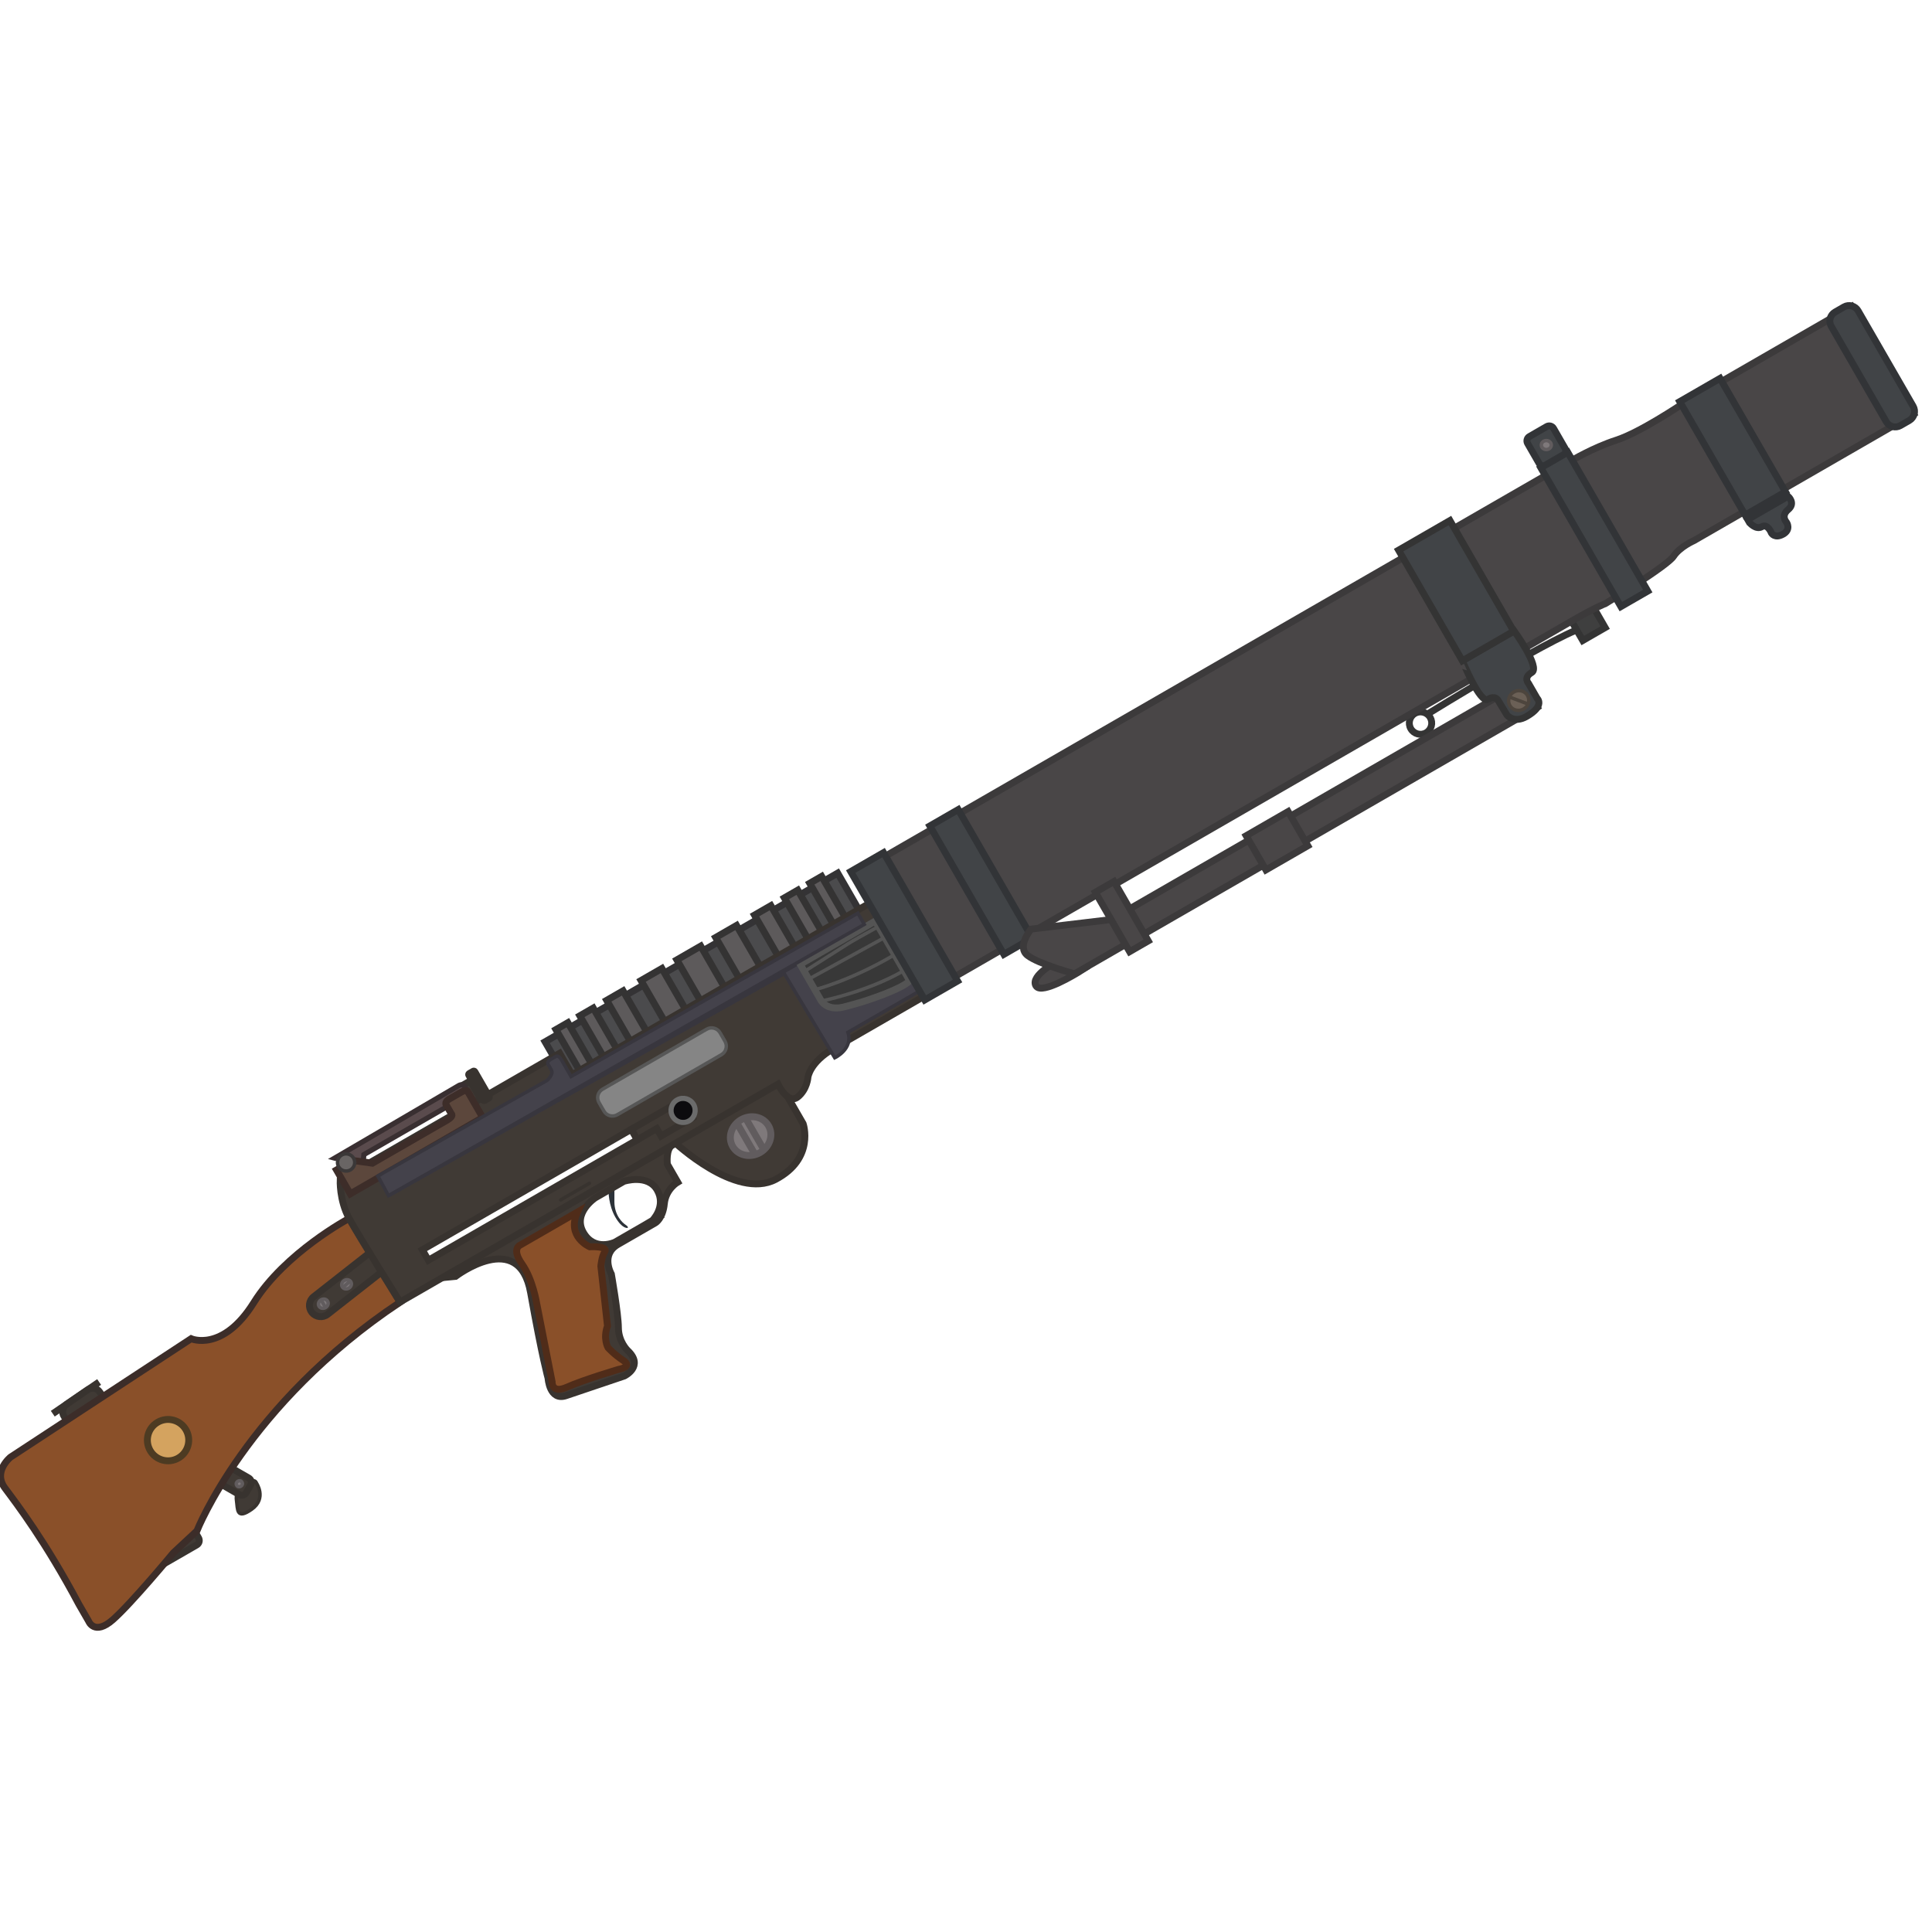 <?xml version="1.0" encoding="UTF-8" standalone="no"?>
<!-- Generator: Adobe Illustrator 27.0.0, SVG Export Plug-In . SVG Version: 6.00 Build 0)  -->

<svg
   version="1.1"
   id="svg279"
   inkscape:version="1.1.2 (0a00cf5339, 2022-02-04)"
   sodipodi:docname="lewis_gun.svg"
   x="0px"
   y="0px"
   viewBox="0 0 110 110"
   xml:space="preserve"
   width="110"
   height="110"
   xmlns:inkscape="http://www.inkscape.org/namespaces/inkscape"
   xmlns:sodipodi="http://sodipodi.sourceforge.net/DTD/sodipodi-0.dtd"
   xmlns="http://www.w3.org/2000/svg"
   xmlns:svg="http://www.w3.org/2000/svg"><defs
   id="defs210" />
<style
   type="text/css"
   id="style132">
	.st0{fill:#1E1F24;stroke:#2F2F37;stroke-width:4;stroke-miterlimit:11.34;}
	.st1{fill:#333333;stroke:#2F2F37;stroke-width:4;stroke-miterlimit:10;}
	.st2{fill:none;stroke:#343434;stroke-width:4;stroke-miterlimit:11.34;}
	.st3{fill:#3F3F3F;stroke:#343434;stroke-width:4;stroke-miterlimit:11.34;}
	.st4{fill:#393D49;stroke:#2D3039;stroke-width:4;stroke-miterlimit:11.34;}
	.st5{fill:#7F797B;stroke:#615C5E;stroke-width:2;stroke-miterlimit:11.34;}
	.st6{fill:none;stroke:#333942;stroke-width:2;stroke-miterlimit:11.34;}
	.st7{fill:#24292F;stroke:#2D333B;stroke-width:4;stroke-miterlimit:11.34;}
	.st8{fill:none;stroke:#2D3339;stroke-width:4;stroke-miterlimit:11.34;}
	.st9{fill:#1E1F24;stroke:#3C3D47;stroke-width:4;stroke-miterlimit:11.34;}
	.st10{fill:#5A4B4D;stroke:#392F31;stroke-width:3;stroke-miterlimit:11.34;}
	.st11{fill:#694F4A;stroke:#3C2D29;stroke-width:4;stroke-miterlimit:11.34;}
	.st12{fill:#3F3F3F;stroke:#333333;stroke-width:4;stroke-miterlimit:11.34;}
	.st13{fill:#2C3239;}
	.st14{fill:#1E1F24;stroke:#303038;stroke-width:4;stroke-miterlimit:11.34;}
	.st15{fill:#24292F;stroke:#1D2227;stroke-width:2;stroke-miterlimit:11.34;}
	.st16{fill:#383838;stroke:#545454;stroke-width:4;stroke-miterlimit:11.34;}
	.st17{fill:#383838;stroke:#545454;stroke-width:2;stroke-miterlimit:11.34;}
	.st18{fill:none;stroke:#545454;stroke-width:2;stroke-miterlimit:11.34;}
	.st19{fill:#24292F;stroke:#1D2227;stroke-width:4;stroke-miterlimit:11.34;}
	.st20{fill:#7F797B;stroke:#615C5E;stroke-width:4;stroke-miterlimit:11.34;}
	.st21{fill:none;stroke:#615C5E;stroke-width:4;stroke-miterlimit:11.34;}
	.st22{fill:#5C473C;stroke:#3D2D29;stroke-width:4;stroke-miterlimit:11.34;}
	.st23{fill:#696564;stroke:#3B3838;stroke-width:2;stroke-miterlimit:11.34;}
	.st24{fill:#745B5A;stroke:#4D3C3B;stroke-width:4;stroke-miterlimit:11.34;}
	.st25{fill:#4F3E3E;stroke:#3A2E2D;stroke-width:4;stroke-miterlimit:11.34;}
	.st26{fill:#4F3E3E;stroke:#392D2D;stroke-width:4;stroke-miterlimit:11.34;}
	.st27{fill:#2F2924;stroke:#39322C;stroke-width:4;stroke-miterlimit:11.34;}
	.st28{fill:#393D49;stroke:#2E3139;stroke-width:4;stroke-miterlimit:11.34;}
	.st29{fill:#6B6056;stroke:#4D453D;stroke-width:2;stroke-miterlimit:11.34;}
	.st30{fill:none;stroke:#4D453D;stroke-width:2;stroke-miterlimit:11.34;}
	.st31{fill:#1E1F24;stroke:#3C3D47;stroke-width:4;stroke-linecap:round;stroke-miterlimit:11.34;}
	.st32{fill:none;stroke:#3C3D47;stroke-width:2;stroke-linecap:round;stroke-miterlimit:11.34;}
	.st33{fill:none;stroke:#615C5E;stroke-width:2;stroke-miterlimit:11.34;}
	.st34{fill:#858585;stroke:#575757;stroke-width:2;stroke-miterlimit:11.34;}
	.st35{fill:none;stroke:#1D2227;stroke-width:2;stroke-miterlimit:11.34;}
	.st36{fill:#D4A35F;stroke:#4D3B22;stroke-width:4;stroke-miterlimit:11.34;}
	.st37{fill:#0C0B0E;stroke:#6B6B6B;stroke-width:3;stroke-miterlimit:10;}
</style>
<sodipodi:namedview
   bordercolor="#999999"
   borderopacity="1"
   id="namedview281"
   inkscape:current-layer="svg279"
   inkscape:cx="56.240507"
   inkscape:cy="54.850532"
   inkscape:deskcolor="#d1d1d1"
   inkscape:pagecheckerboard="true"
   inkscape:pageopacity="0"
   inkscape:showpageshadow="0"
   inkscape:window-height="1372"
   inkscape:window-maximized="1"
   inkscape:window-width="2560"
   inkscape:window-x="0"
   inkscape:window-y="0"
   inkscape:zoom="9.3526896"
   pagecolor="#505050"
   showgrid="false"
   inkscape:pageshadow="0">
	</sodipodi:namedview>


<g
   id="Legs">
	
	
	
	
	
	
	
	
	
</g>
<g
   id="g977"
   transform="matrix(0.085,-0.049,0.049,0.085,-22.175,49.129)"><g
     id="Disc">
	<rect
   id="rect136"
   x="418"
   y="360.8"
   class="st0"
   width="196"
   height="29"
   style="fill:#4b4b4d;fill-opacity:1;stroke:#343335;stroke-opacity:1" />
	<rect
   id="rect138"
   x="508"
   y="357.8"
   class="st1"
   width="16"
   height="29"
   style="fill:#5d5a5b;fill-opacity:1;stroke:#343333;stroke-opacity:1" />
	<rect
   id="rect140"
   x="534"
   y="357.8"
   class="st1"
   width="14"
   height="29"
   style="fill:#5d5a5b;fill-opacity:1;stroke:#343333;stroke-opacity:1" />
	<rect
   id="rect142"
   x="560"
   y="357.8"
   class="st1"
   width="11"
   height="29"
   style="fill:#5d5a5b;fill-opacity:1;stroke:#343333;stroke-opacity:1" />
	<rect
   id="rect144"
   x="580"
   y="357.8"
   class="st1"
   width="9"
   height="29"
   style="fill:#5d5a5b;fill-opacity:1;stroke:#343333;stroke-opacity:1" />
	<rect
   id="rect146"
   x="597"
   y="357.8"
   class="st1"
   width="8"
   height="29"
   style="fill:#5d5a5b;fill-opacity:1;stroke:#343333;stroke-opacity:1" />
	<rect
   id="rect148"
   x="484"
   y="357.8"
   class="st1"
   width="14"
   height="29"
   style="fill:#5d5a5b;fill-opacity:1;stroke:#343333;stroke-opacity:1" />
	<rect
   id="rect150"
   x="461"
   y="357.8"
   class="st1"
   width="11"
   height="29"
   style="fill:#5d5a5b;fill-opacity:1;stroke:#343333;stroke-opacity:1" />
	<rect
   id="rect152"
   x="443"
   y="357.8"
   class="st1"
   width="9"
   height="29"
   style="fill:#5d5a5b;fill-opacity:1;stroke:#343333;stroke-opacity:1" />
	<rect
   id="rect154"
   x="427"
   y="357.8"
   class="st1"
   width="8"
   height="29"
   style="fill:#5d5a5b;fill-opacity:1;stroke:#343333;stroke-opacity:1" />
</g><g
     id="Layer_4">
	<path
   id="path157"
   class="st2"
   d="m 956,451.8 c 0,0 96.3,-3 106.7,2.5" />
	<circle
   id="circle159"
   class="st2"
   cx="950.5"
   cy="454.3"
   r="6.5" />
	<rect
   id="rect161"
   x="1056"
   y="422.8"
   class="st3"
   width="15"
   height="37" />
	<path
   id="path163"
   class="st4"
   d="m 1174,448.8 c 0,0 1,5.7 5,5.7 4,0 3,6 3,6 0,0 0,3.8 5.5,3.9 5.5,0.1 5.2,-4.9 5.2,-4.9 0,0 -1.3,-5 4.5,-6 5.8,-1 3.8,-6.7 3.8,-6.7 h -27 v 2.7 0"
   style="fill:#414447;fill-opacity:1;stroke:#323437;stroke-opacity:1" />
	<path
   id="rect165"
   class="st4"
   d="m 1099.9,361 h -11.6 c -1.6,0 -2.9,-1.3 -2.9,-2.9 v -13.4 c 0,-1.6 1.3,-2.9 2.9,-2.9 h 11.6 c 1.6,0 2.9,1.3 2.9,2.9 v 13.4 c 0,1.5 -1.3,2.9 -2.9,2.9 z"
   style="fill:#414447;fill-opacity:1;stroke:#323437;stroke-opacity:1" />
	
		<ellipse
   id="ellipse167"
   transform="matrix(0.498,-0.867,0.867,0.498,245.541,1125.099)"
   class="st5"
   cx="1094.2"
   cy="350.5"
   rx="2.6"
   ry="2.9" />
	<path
   id="path169"
   class="st6"
   d="m 138,495.8 c 0,0 -6,1 -8,6 -2,5 -6,10 5,9 11,-1 10,-12 10,-12 0,0 1.1,-3.1 -7,-3 -8.1,0.1 0,0 0,0"
   style="fill:#403a35;fill-opacity:1;stroke:#38332f;stroke-opacity:1" />
	<path
   id="rect171"
   class="st7"
   d="m 127.5,484.4 4.5,-2.6 c 1.4,-0.8 3.2,-0.3 4,1.1 l 6.6,11.4 c 0.8,1.4 0.3,3.2 -1.1,4 l -4.5,2.6 c -1.4,0.8 -3.2,0.3 -4,-1.1 l -6.6,-11.4 c -0.8,-1.4 -0.3,-3.2 1.1,-4 z"
   style="fill:#403a35;fill-opacity:1;stroke:#38332f;stroke-opacity:1" />
	<path
   id="rect173"
   class="st7"
   d="m 76,501.8 h 21 c 1.7,0 3,1.3 3,3 v 5 c 0,1.7 -1.3,3 -3,3 H 76 c -1.7,0 -3,-1.3 -3,-3 v -5 c 0,-1.6 1.3,-3 3,-3 z"
   style="fill:#403a35;fill-opacity:1;stroke:#38332f;stroke-opacity:1" />
	<line
   id="line175"
   class="st8"
   x1="62.7"
   y1="405.1"
   x2="95.2"
   y2="402.6"
   style="fill:#403a35;fill-opacity:1;stroke:#38332f;stroke-opacity:1" />
	<path
   id="rect177"
   class="st7"
   d="m 72.2,404.4 15,-1.2 c 2.8,-0.2 5.2,1.8 5.4,4.6 l 0.9,11 c 0.2,2.8 -1.8,5.2 -4.6,5.4 l -15,1.2 c -2.8,0.2 -5.2,-1.8 -5.4,-4.6 l -0.9,-11 c -0.2,-2.8 1.9,-5.2 4.6,-5.4 z"
   style="fill:#403a35;fill-opacity:1;stroke:#38332f;stroke-opacity:1" />
	<rect
   id="rect179"
   x="363"
   y="358.8"
   class="st9"
   width="6"
   height="12"
   style="fill:#403a35;fill-opacity:1;stroke:#38332f;stroke-opacity:1" />
	<path
   id="path181"
   class="st10"
   d="m 278.5,358.3 83.6,-0.5 c 1.4,0 2.5,1.1 2.5,2.5 v 4.7 h -70.4 l -3.3,4.7 -10.9,-10.5 c -0.4,-0.4 -0.8,-0.6 -1.3,-0.7 z" />
	<path
   id="path183"
   class="st11"
   d="m 268.3,392.8 c 0,0 -42.1,-1.4 -72.3,14.7 -30.2,16.1 -42,0 -42,0 l -125.1,7.2 c 0,0 -13.2,2 -11.8,13.9 1.4,11.9 4.9,38.6 3.5,80 v 11.2 c 0,0 -1.4,9.1 12.6,6.3 C 47.2,523.3 83,510 83,510 l 18.2,-4.2 c 0,0 61.6,-49.2 168.4,-56.1 z"
   style="fill:#8a5029;fill-opacity:1" />
	<path
   id="rect185"
   class="st9"
   d="m 227.8,421.9 42.6,-6.1 c 3.6,-0.5 6.8,2 7.4,5.5 v 0 c 0.5,3.6 -2,6.8 -5.5,7.4 l -42.6,6.1 c -3.6,0.5 -6.8,-2 -7.4,-5.5 v 0 c -0.5,-3.6 1.9,-6.9 5.5,-7.4 z"
   style="fill:#403a35;fill-opacity:1;stroke:#38332f;stroke-opacity:1" />
	<path
   id="path187"
   class="st12"
   d="m 641,366.1 h 461 c 0,0 15,-0.3 29,2.7 14,3 43,1 43,1 h 114 v 72 h -147.2 c 0,0 -8.8,-1 -14.8,2 -6,3 -48,4 -48,4 0,0 -5,-1 -22,-1 H 641 Z"
   style="fill:#494647;fill-opacity:1;stroke:#3c3a3b;stroke-opacity:1" />
	<path
   id="path189"
   class="st13"
   d="m 406.7,454.1 c 0,0 -4.2,7.2 -4.2,15.2 0,8 3,9 3,9 0,0 1,0 0,-2 -1,-2 -3,-8 1,-15 4,-7 4.4,-7.5 4.4,-7.5 l -4.2,-0.6 z" />
	<path
   id="path191"
   class="st0"
   d="m 453.8,448.3 c 0,0 14.2,47.5 40.2,48.5 26,1 30,-20 30,-20 v -29.7 z"
   style="fill:#403a35;fill-opacity:1;stroke:#38332f;stroke-opacity:1" />
	<path
   id="path193"
   class="st0"
   d="m 451,444.8 -157,3 11,5 c 0,0 46,-6 33,30 -13,36 -16,48 -16,48 0,0 -6,12 4,14 l 35,7 c 0,0 13,1 9,-12 0,0 -2,-7 2,-14 4,-7 12,-29 12,-29 0,0 0,-13 12,-13 h 25 c 0,0 5,0 10,-7 5,-7 13,-7 13,-7 v -12 c 0,0 3.6,-8.4 8.3,-8.2 4.7,0.2 -1.3,-4.8 -1.3,-4.8 z m -31,37 h -25 c 0,0 -13,-1 -13,-14 0,-13 16,-14 16,-14 h 19.2 c 0,0 14.2,3 14.2,14 0,11 -11.3,14 -11.4,14 z"
   style="fill:#403a35;fill-opacity:1;stroke:#38332f;stroke-opacity:1" />
	<path
   id="path195"
   class="st14"
   d="M 422,385.2 V 370.8 H 275 c 0,0 -6.4,9.9 -6.7,22 -0.3,12 1.4,56.8 1.4,56.8 h 253.1 c 0,0 -0.9,13.2 6.1,12.2 7,-1 11,-7 11,-7 0,0 5.2,-7 21.1,-7 h 64 v -62.6 z m 14,51.6 H 296 v -7 h 140 z"
   style="fill:#403a35;fill-opacity:1;stroke:#38332f;stroke-opacity:1" />
	<g
   id="Wind_Turbine">
		<path
   id="path197"
   class="st15"
   d="m 558,394.8 1,58 c 0,0 12,1 14,-9 h 48 l 0.5,-49 z"
   style="fill:#44424b;fill-opacity:1;stroke:#38363e;stroke-opacity:1" />
		<path
   id="path199"
   sodipodi:nodetypes="ccssccc"
   class="st16"
   d="m 568.7,395.8 v 23.6 c 0,0 -0.7,7.4 9.3,10.4 2.7,0.8 6.3,1.7 10.4,2.7 11.2,2.5 25.5,4.8 30.6,3.3 v -40 z" />
		<path
   id="path201"
   class="st17"
   d="m 568.7,400.6 c 38.2,-1.5 25.2,-1.5 50.3,-1.1" />
		<line
   id="line203"
   class="st18"
   x1="568.6"
   y1="405.7"
   x2="619.9"
   y2="406.8" />
		<path
   id="path205"
   class="st17"
   d="m 568.7,412.8 c 0,0 21.1,6 51.2,5.5" />
		<path
   id="path207"
   class="st17"
   d="m 570,420.8 c 0,0 25,8.3 49,8.2" />
	</g>
	<rect
   id="rect210"
   x="1085"
   y="360.8"
   class="st4"
   width="18"
   height="93"
   style="fill:#414447;fill-opacity:1;stroke:#323437;stroke-opacity:1" />
	<rect
   id="rect212"
   x="674"
   y="363.8"
   class="st4"
   width="19"
   height="86"
   style="fill:#414447;fill-opacity:1;stroke:#323437;stroke-opacity:1" />
	<path
   id="rect214"
   class="st4"
   d="m 1278,367.8 h 6 c 3.3,0 6,2.7 6,6 v 64 c 0,3.3 -2.7,6 -6,6 h -6 c -3.3,0 -6,-2.7 -6,-6 v -64 c 0,-3.3 2.7,-6 6,-6 z"
   style="fill:#414447;fill-opacity:1;stroke:#323437;stroke-opacity:1" />
	<rect
   id="rect216"
   x="1174"
   y="367.8"
   class="st4"
   width="27"
   height="76"
   style="fill:#414447;fill-opacity:1;stroke:#323437;stroke-opacity:1" />
	<rect
   id="rect218"
   x="621"
   y="363.8"
   class="st4"
   width="22"
   height="86"
   style="fill:#414447;fill-opacity:1;stroke:#323437;stroke-opacity:1" />
	<path
   id="rect220"
   class="st19"
   d="m 370.6,354.8 h 2.8 c 0.3,0 0.6,0.3 0.6,0.6 v 16.8 c 0,0.3 -0.3,0.6 -0.6,0.6 h -2.8 c -0.3,0 -0.6,-0.3 -0.6,-0.6 v -16.8 c 0,-0.3 0.3,-0.6 0.6,-0.6 z"
   style="fill:#403a35;fill-opacity:1;stroke:#38332f;stroke-opacity:1" />
	<ellipse
   id="ellipse222"
   class="st5"
   cx="136.2"
   cy="494.4"
   rx="1.8"
   ry="1.7" />
	<ellipse
   id="ellipse224"
   class="st20"
   cx="494"
   cy="467.8"
   rx="12"
   ry="11" />
	<line
   id="line226"
   class="st21"
   x1="490.9"
   y1="457.9"
   x2="490.9"
   y2="477.8" />
	<line
   id="line228"
   class="st21"
   x1="496.7"
   y1="457.1"
   x2="496.7"
   y2="478.5" />
	<path
   id="path230"
   class="st22"
   d="m 276,364.8 v 16 h 88.7 v -17.4 c 0,0 0.3,-1.6 -3.7,-1.6 h -7.9 c 0,0 -3.1,0 -3.1,2 v 6 c 0,0 1,2 -4,2 h -50 l -9,-7 z" />
	<circle
   id="circle232"
   class="st23"
   cx="283"
   cy="363.8"
   r="5" />
</g><rect
     id="rect235"
     x="738"
     y="463.4"
     class="st24"
     width="275.8"
     height="16.8"
     style="fill:#494647;fill-opacity:1;stroke:#3c3a3b;stroke-opacity:1" /><path
     id="path237"
     sodipodi:nodetypes="csscc"
     class="st25"
     d="m 699,468.8 c 0,0 -18,-0.8 -18,6.1 0,0.9 0.5,1.7 1.3,2.3 5.6,4.2 26.9,3.1 26.9,3.1 z"
     style="fill:#494647;fill-opacity:1;stroke:#3c3a3b;stroke-opacity:1" /><path
     id="path239"
     class="st26"
     d="M 738,463.4 695,445 c 0,0 -12.5,4.6 -9.4,12.2 3.1,7.6 18.3,22.9 18.3,22.9 h 34 z"
     style="fill:#494647;fill-opacity:1;stroke:#3c3a3b;stroke-opacity:1" /><rect
     id="rect241"
     x="738"
     y="445.1"
     class="st27"
     width="12.5"
     height="39.8"
     style="fill:#494647;fill-opacity:1;stroke:#3c3a3b;stroke-opacity:1" /><rect
     id="rect243"
     x="830.2"
     y="460.4"
     class="st27"
     width="28.1"
     height="22.9"
     style="fill:#494647;fill-opacity:1;stroke:#3c3a3b;stroke-opacity:1" /><path
     id="path245"
     class="st28"
     d="m 991.3,461.9 c 5.3,0 4.8,3.8 4.8,3.8 l 0.2,9.6 c 0,0 0.9,6.4 9.5,6.4 12.5,0 10.5,-6.1 10.5,-6.1 v -9.9 c 0,0 -1.1,-4.6 4.8,-4.6 5.9,0 3.2,-26 3.2,-26 h -34.7 c 0.1,0 -3.7,26.8 1.7,26.8 z"
     style="fill:#414447;fill-opacity:1;stroke:#343434;stroke-opacity:1" /><ellipse
     id="ellipse247"
     class="st29"
     cx="1006.4"
     cy="471.4"
     rx="5.9"
     ry="5.7" /><line
     id="line249"
     class="st30"
     x1="1002.8"
     y1="467"
     x2="1010.1"
     y2="475.9" /><rect
     id="rect251"
     x="989.6"
     y="361"
     class="st4"
     width="34.4"
     height="74.1"
     style="fill:#414447;fill-opacity:1;stroke:#343434;stroke-opacity:1" /><g
     id="Garnish">
	<polygon
   id="polygon254"
   class="st31"
   points="436,429.8 470,429.8 470,441.8 449,441.8 449,436.8 436,436.8 "
   style="fill:#403a35;fill-opacity:1;stroke:#38332f;stroke-opacity:1" />
	<line
   id="line256"
   class="st32"
   x1="380"
   y1="444.8"
   x2="399.3"
   y2="444.8"
   style="fill:#000000;fill-opacity:0;stroke:#38332f;stroke-opacity:1" />
	<path
   id="path258"
   class="st15"
   d="m 296,379.8 111.8,1 c 0,0 5.2,-1 5.2,-4 v -3 c 0,0 -0.7,-2.5 2.6,-2.5 h 3.4 c 0,0 2,-0.5 2,3.5 v 11 l 191.5,1 v 7.5 l -317.8,-1.5 0.3,-12.9 h 1 z"
   style="fill:#44424b;fill-opacity:1;stroke:#38363e;stroke-opacity:1" />
	<ellipse
   id="ellipse260"
   class="st5"
   cx="247.9"
   cy="425.2"
   rx="2.9"
   ry="2.6" />
	<ellipse
   id="ellipse262"
   class="st5"
   cx="230.6"
   cy="428.2"
   rx="2.9"
   ry="2.6" />
	<line
   id="line264"
   class="st33"
   x1="245.6"
   y1="425.6"
   x2="250.7"
   y2="424.6" />
	<line
   id="line266"
   class="st33"
   x1="230.6"
   y1="425.6"
   x2="230.6"
   y2="430.8" />
	<path
   id="rect268"
   class="st34"
   d="m 433.2,401.3 h 69.7 c 3.1,0 5.7,2.5 5.7,5.7 v 5.7 c 0,3.1 -2.5,5.7 -5.7,5.7 h -69.7 c -3.1,0 -5.7,-2.5 -5.7,-5.7 V 407 c 0,-3.2 2.5,-5.7 5.7,-5.7 z" />
	<line
   id="line270"
   class="st35"
   x1="296"
   y1="392.8"
   x2="557"
   y2="395.8"
   style="fill:#44424b;fill-opacity:1;stroke:#38363e;stroke-opacity:1" />
	<circle
   id="circle272"
   class="st36"
   cx="113"
   cy="451.8"
   r="12" />
	<path
   id="path274"
   class="st11"
   d="m 377,455.8 h -30.3 c 0,0 -5.7,-1 -4.7,10 1,11 -4,24 -4,24 l -15,44 c 0,0 -4,6 6,7 10,1 31,6 31,6 0,0 8,3 5,-3 -3,-6 -4,-11 -4,-11 0,0 0,-6 6,-11 l 14,-32 c 0,0 3.2,-4.6 6,-6 4,-2 -6,-7 -6,-7 0,0 -9,-12 4,-21 z"
   style="fill:#8a5029;fill-opacity:1;stroke:#502c19;stroke-opacity:1" />
	<circle
   id="circle276"
   class="st37"
   cx="467.5"
   cy="435.3"
   r="7" />
</g></g>
</svg>
